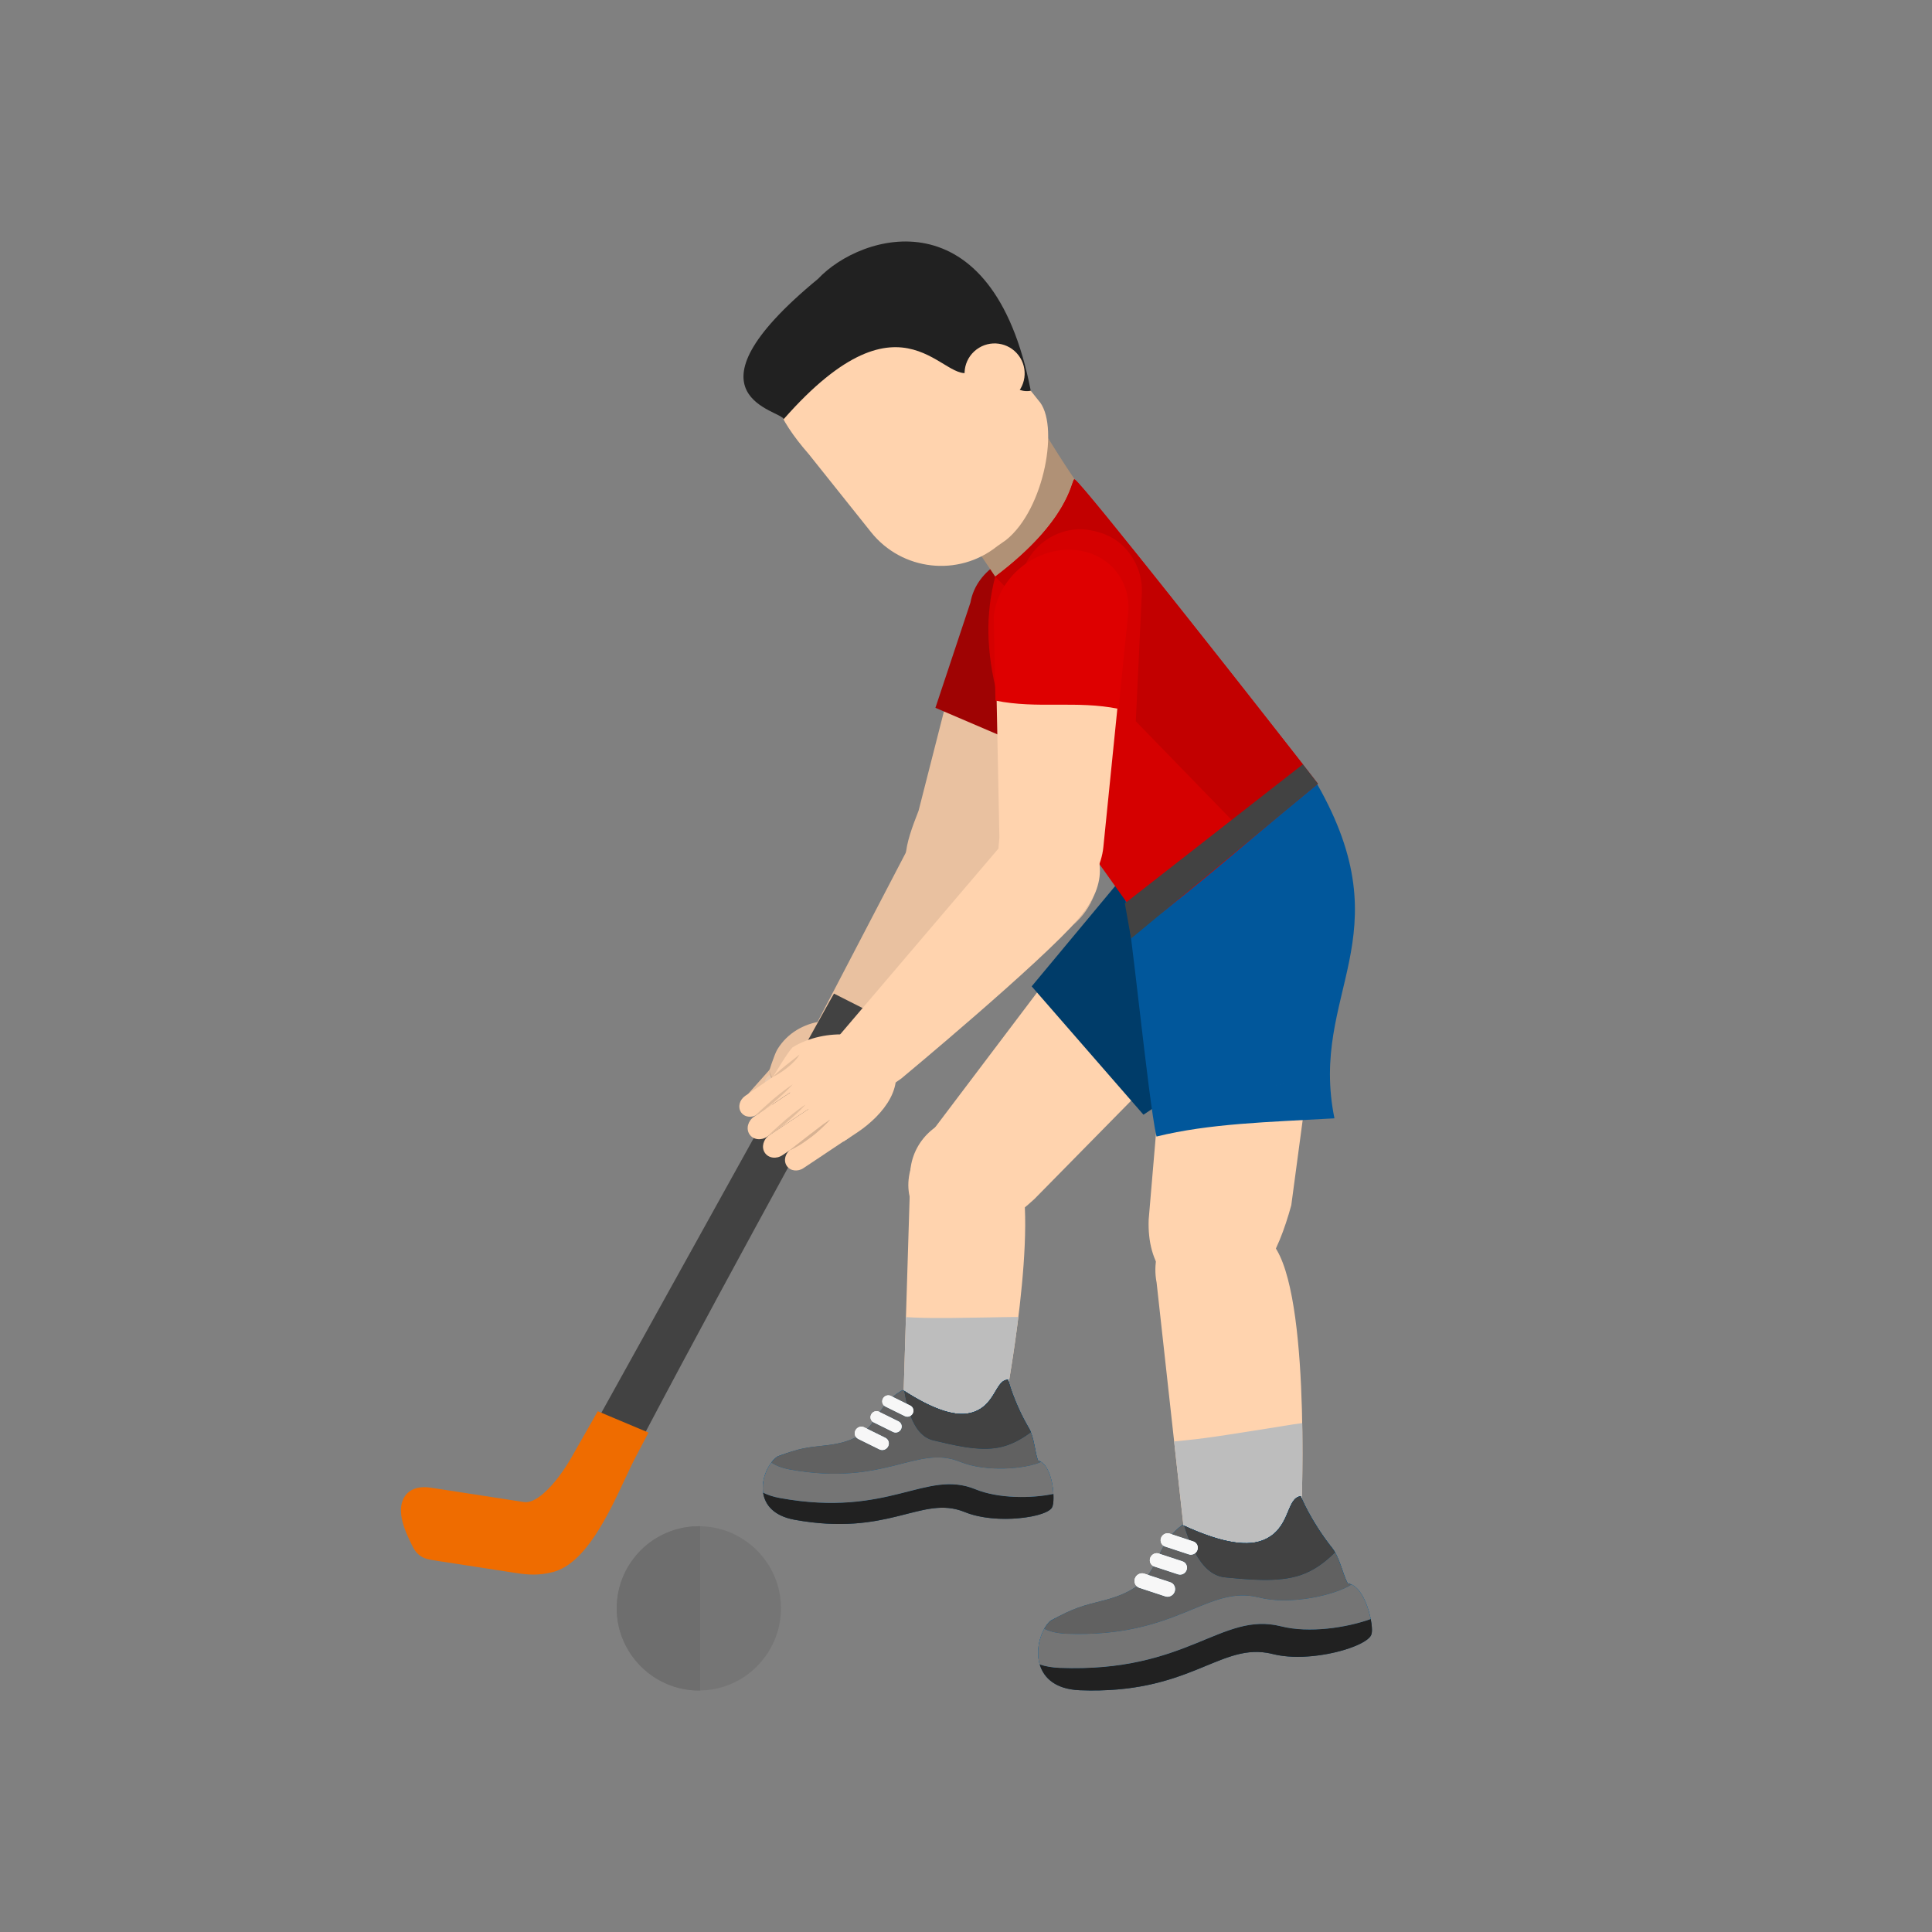 <?xml version="1.0" encoding="UTF-8"?>
<!DOCTYPE svg PUBLIC "-//W3C//DTD SVG 1.1//EN" "http://www.w3.org/Graphics/SVG/1.1/DTD/svg11.dtd">
<!-- Creator: CorelDRAW -->
<svg xmlns="http://www.w3.org/2000/svg" xml:space="preserve" width="2048px" height="2048px" style="shape-rendering:geometricPrecision; text-rendering:geometricPrecision; image-rendering:optimizeQuality; fill-rule:evenodd; clip-rule:evenodd"
viewBox="0 0 2048 2048"
 xmlns:xlink="http://www.w3.org/1999/xlink">
 <rect x="0" y="0" width="2048" height="2048" fill="#808080" stroke="none"/>
 <defs>
  <style type="text/css">
   <![CDATA[
    .fil43 {fill:none}
    .fil20 {fill:#003C69}
    .fil10 {fill:#00406B}
    .fil35 {fill:#005187}
    .fil34 {fill:#00558E}
    .fil12 {fill:#005A96}
    .fil11 {fill:#0077C7}
    .fil22 {fill:#01579B}
    .fil32 {fill:#191919}
    .fil14 {fill:#212121}
    .fil17 {fill:#424242}
    .fil16 {fill:#616161}
    .fil15 {fill:#757575}
    .fil27 {fill:#9F0303}
    .fil28 {fill:#B09176}
    .fil26 {fill:#B3D4D6}
    .fil38 {fill:#B5D7D9}
    .fil25 {fill:#B9DCDE}
    .fil9 {fill:#BDBDBD}
    .fil29 {fill:#BF9E83}
    .fil24 {fill:#BFE3E6}
    .fil31 {fill:#C20000}
    .fil18 {fill:#C3E8EA}
    .fil4 {fill:#C9A78A}
    .fil40 {fill:#CCA98B}
    .fil2 {fill:#D0AD8F}
    .fil30 {fill:#D50000}
    .fil37 {fill:#D7B293}
    .fil33 {fill:#DE0000}
    .fil3 {fill:#E2BB9B}
    .fil5 {fill:#E2C3A9}
    .fil36 {fill:#E3BC9B}
    .fil39 {fill:#E5BD9C}
    .fil0 {fill:#E9C1A0}
    .fil1 {fill:#E9C9AE}
    .fil23 {fill:#EAC2A0}
    .fil21 {fill:#F2C8A5}
    .fil19 {fill:#F7F7F7}
    .fil8 {fill:#FFD3AE}
    .fil13 {fill:white}
    .fil6 {fill:#424242;fill-rule:nonzero}
    .fil42 {fill:#6E6E6E;fill-rule:nonzero}
    .fil41 {fill:#757575;fill-rule:nonzero}
    .fil7 {fill:#EF6C00;fill-rule:nonzero}
   ]]>
  </style>
 </defs>
 <g id="Layer_x0020_1">
  <g id="_357655768">
   <g>
    <path id="_357663928" class="fil0" d="M934.484 1112.45c-13.184,23.593 -30.704,21.953 -52.975,11.629 -22.271,-10.305 -31.318,-10.974 -18.138,-34.559l107.621 -206.39c17.702,-31.67 37.089,-52.641 67,-38.776 29.91,13.859 42.613,42.641 22.094,82.448 -25.427,49.346 -125.602,185.647 -125.602,185.647z"/>
    <g>
     <path id="_357663880" class="fil0" d="M840.654 1122.32c4.433,3.891 4.39,11.027 -0.098,15.948l-29.589 33.241c-4.479,4.911 -11.711,5.741 -16.136,1.865 -4.427,-3.9 -4.39,-11.034 0.087,-15.956l29.593 -33.237c4.488,-4.922 11.706,-5.75 16.143,-1.861z"/>
     <path id="_357663952" class="fil0" d="M897.955 1159.59c4.545,3.992 4.506,11.323 -0.09,16.366l-30.295 34c-4.599,5.048 -12.013,5.902 -16.553,1.916 -4.553,-3.992 -4.509,-11.329 0.092,-16.376l30.28 -33.989c4.604,-5.047 12.019,-5.91 16.566,-1.918z"/>
     <path id="_357662992" class="fil0" d="M857.323 1136.96c4.775,4.187 4.739,11.88 -0.092,17.181l-31.675 35.519c-4.83,5.298 -12.614,6.184 -17.392,2.008 -4.779,-4.192 -4.735,-11.877 0.094,-17.191l31.67 -35.513c4.833,-5.302 12.623,-6.211 17.394,-2.004z"/>
     <path id="_357663568" class="fil0" d="M876.291 1150.3c4.778,4.188 4.737,11.885 -0.099,17.185l-31.664 35.51c-4.828,5.3 -12.623,6.203 -17.394,2.01 -4.778,-4.188 -4.742,-11.88 0.096,-17.183l31.667 -35.519c4.833,-5.301 12.618,-6.201 17.395,-2.003z"/>
     <path id="_357663136" class="fil0" d="M814.789 1137.2c0,0 5.799,-19.214 9.359,-24.999 21.774,-35.464 70.629,-36.272 88.989,-20.166 27.497,24.137 8.699,58.812 -9.882,79.205l-13.722 13.828 -74.744 -47.868z"/>
     <path id="_357663112" class="fil1" d="M831.161 1167.43c-3.589,-1.462 -4.939,-5.693 -3.022,-9.463 0.292,-0.573 0.643,-1.103 1.041,-1.579 2.713,1.993 5.692,3.635 8.861,4.926 1.107,0.45 2.241,0.86 3.39,1.224 -0.096,0.237 -0.202,0.475 -0.321,0.71 -1.917,3.77 -6.37,5.639 -9.947,4.182z"/>
     <path id="_357663280" class="fil1" d="M814.76 1153.06c-1.016,-0.413 -1.922,-1.084 -2.614,-2.006 -2.287,-3.04 -1.409,-7.664 1.951,-10.328 0.69,-0.549 1.436,-0.973 2.204,-1.267 0.494,1.579 1.175,3.084 1.971,4.499 0.915,1.714 2.023,3.291 3.196,4.814 0.593,0.726 1.174,1.454 1.782,2.165 -0.275,0.283 -0.572,0.556 -0.885,0.81 -2.341,1.853 -5.271,2.264 -7.606,1.312z"/>
     <path id="_357663664" class="fil2" d="M816.247 1132.55c-0.661,1.991 -0.154,3.967 0.449,5.721 0.663,1.772 1.585,3.415 2.668,4.937 1.057,1.539 2.27,2.96 3.476,4.382 1.27,1.365 2.533,2.77 3.943,3.938 2.791,2.399 6.022,4.317 9.405,5.907 3.379,1.597 6.983,2.82 10.724,3.496 3.711,0.644 7.67,0.862 11.265,-0.196 1.792,-0.49 3.431,-1.348 4.615,-2.607 0.262,-0.334 0.574,-0.64 0.781,-1.019l0.306 -0.489 0.343 -0.713c0.266,-0.643 0.475,-1.53 0.43,-2.272 -0.05,-1.557 -0.888,-3.038 -2.087,-4.25 -1.196,-1.221 -2.726,-2.202 -4.355,-3.007 -3.273,-1.603 -6.97,-2.666 -10.806,-2.973l-0.024 -0.002c-0.548,-0.044 -0.907,-0.529 -0.791,-1.083 0.093,-0.456 0.472,-0.817 0.913,-0.907 0.804,-0.159 1.766,-0.493 2.641,-0.85 0.885,-0.391 1.766,-0.813 2.602,-1.339 1.68,-1.032 3.261,-2.264 4.7,-3.682 0.671,-0.746 1.397,-1.463 1.987,-2.285 0.645,-0.788 1.196,-1.635 1.736,-2.496 1.075,-1.727 1.962,-3.555 2.763,-5.431 -0.573,1.924 -1.215,3.863 -2.18,5.698 -0.478,0.921 -0.972,1.843 -1.569,2.709 -0.539,0.905 -1.232,1.715 -1.881,2.561 -0.712,0.793 -1.424,1.599 -2.231,2.314 -0.783,0.73 -1.645,1.397 -2.537,1.99 -0.886,0.621 -1.833,1.141 -2.798,1.626 -0.989,0.461 -1.935,0.865 -3.079,1.16l0.096 -1.995c4.129,0.128 8.171,0.911 11.837,2.578 1.817,0.855 3.561,1.906 5.054,3.351 1.466,1.434 2.746,3.372 2.889,5.833 0.063,1.24 -0.141,2.417 -0.665,3.705l-0.33 0.71c-0.206,0.399 -0.33,0.585 -0.501,0.881 -0.304,0.548 -0.739,1.033 -1.14,1.528 -1.734,1.909 -4.009,3.091 -6.203,3.707 -4.441,1.196 -8.674,0.803 -12.647,0.053 -7.923,-1.654 -15.155,-5.222 -20.756,-10.641 -1.428,-1.349 -2.608,-2.842 -3.82,-4.333 -1.172,-1.522 -2.282,-3.099 -3.196,-4.814 -0.947,-1.685 -1.735,-3.49 -2.233,-5.408 -0.478,-1.885 -0.703,-4.058 0.208,-5.993z"/>
     <path id="_357663544" class="fil2" d="M862.833 1180.98c0,0 0.379,-0.893 1.24,-2.376 0.892,-1.461 2.158,-3.594 4.144,-5.881 0.97,-1.152 2.145,-2.333 3.511,-3.469 1.397,-1.084 2.974,-2.231 4.887,-2.9 1.856,-0.769 4.051,-1.011 6.051,-0.612l1.472 0.402c0.665,0.21 0.866,0.381 1.317,0.573 0.77,0.298 1.655,0.939 2.484,1.501 1.499,1.272 2.682,2.968 3.242,4.912 0.634,1.938 0.392,4.038 0.011,5.901 -0.385,1.903 -1.213,3.595 -2.022,5.135 -0.836,1.534 -1.774,2.887 -2.708,4.069 -1.843,2.388 -3.692,4.076 -4.942,5.261 -1.304,1.142 -2.072,1.756 -2.072,1.756 0,0 0.587,-0.798 1.65,-2.134 1.052,-1.335 2.459,-3.326 3.931,-5.754 0.737,-1.218 1.439,-2.564 2.082,-3.996 0.599,-1.442 1.165,-2.982 1.401,-4.543 0.243,-1.553 0.266,-3.15 -0.213,-4.541 -0.444,-1.402 -1.326,-2.615 -2.486,-3.576 -1.055,-0.821 -2.758,-1.791 -4.101,-2.047 -1.444,-0.289 -2.983,-0.309 -4.491,0.246 -3.034,0.925 -5.696,3.078 -7.804,4.959 -2.106,1.937 -3.778,3.731 -4.866,5.037 -1.108,1.3 -1.72,2.076 -1.72,2.076z"/>
     <path id="_357663640" class="fil2" d="M850.568 1195.47c0,0 1.637,-2.193 4.091,-5.489 2.421,-3.26 5.682,-7.564 8.342,-12.053 0.696,-1.115 1.3,-2.251 1.857,-3.373 0.496,-1.136 1.051,-2.241 1.369,-3.334 0.733,-2.182 0.909,-4.219 0.464,-5.824 -0.196,-0.808 -0.536,-1.514 -0.934,-2.08 -0.356,-0.613 -0.833,-1.016 -1.168,-1.417 -0.804,-0.694 -1.263,-1.094 -1.263,-1.094 0.001,0 0.606,0.157 1.652,0.572 0.471,0.281 1.135,0.533 1.704,1.09 0.618,0.49 1.245,1.192 1.681,2.113 0.992,1.808 1.14,4.466 0.494,7.043 -0.575,2.617 -1.821,5.2 -3.233,7.619 -2.895,4.834 -6.679,8.979 -9.709,11.823 -3.025,2.861 -5.348,4.404 -5.348,4.404z"/>
     <path id="_357663424" class="fil2" d="M829.301 1185.5c0,0 0.567,-1.865 1.89,-4.443 1.303,-2.59 3.34,-5.906 5.817,-8.96 1.267,-1.501 2.561,-2.998 3.948,-4.252 1.351,-1.285 2.737,-2.385 4.035,-3.163 0.613,-0.431 1.235,-0.746 1.8,-0.991 0.552,-0.266 1.026,-0.482 1.457,-0.576 0.839,-0.223 1.294,-0.309 1.294,-0.309 0,0 -0.384,0.307 -1.057,0.843 -0.648,0.528 -1.524,1.32 -2.483,2.353 -1.936,2.026 -4.311,4.909 -6.678,7.846 -2.387,2.919 -4.783,5.887 -6.702,8.066 -1.893,2.187 -3.322,3.587 -3.322,3.587z"/>
     <path id="_357663520" class="fil2" d="M810.787 1171.65c0,0 0.585,-1.485 1.788,-3.475 1.189,-2.003 2.974,-4.522 4.995,-6.869 2.034,-2.334 4.258,-4.511 6.181,-5.944 1.835,-1.507 3.478,-2.049 3.403,-2.06 0,0 -0.223,0.334 -0.619,0.921 -0.405,0.533 -0.919,1.326 -1.579,2.29 -0.661,0.931 -1.437,2.016 -2.314,3.151 -0.868,1.136 -1.851,2.307 -2.829,3.482 -2.008,2.303 -4.167,4.507 -5.927,6.047 -1.741,1.56 -3.099,2.457 -3.099,2.457z"/>
     <path id="_357662440" class="fil1" d="M850.931 1179.19c-3.58,-1.457 -4.937,-5.711 -3.021,-9.478 1.913,-3.763 6.383,-5.63 9.964,-4.173 3.579,1.456 4.933,5.698 3.021,9.459 -1.916,3.768 -6.385,5.648 -9.964,4.192z"/>
     <path id="_357662368" class="fil3" d="M853.818 1213.6c-0.004,-0.001 -0.005,-0.001 -0.007,-0.002 -1.004,-0.413 -1.954,-0.986 -2.794,-1.728l0.001 0c-0.462,-0.404 -0.873,-0.841 -1.241,-1.304 -0.005,-0.011 -0.012,-0.018 -0.018,-0.027 -0.004,-0.006 -0.012,-0.012 -0.015,-0.018 -3.028,-3.906 -2.744,-9.761 0.749,-14.213l-0.43 0.483c0.002,-0.004 0.002,-0.004 0.002,-0.004l2.509 -2.817c0.907,-0.723 2.061,-1.694 3.343,-2.907 2.969,-2.787 6.659,-6.819 9.533,-11.531l5.617 -6.299 1.762 1.133c-1.518,0.938 -2.822,2.301 -3.684,3.994 -2.228,4.382 -0.66,9.295 3.497,10.988 4.156,1.691 9.334,-0.475 11.562,-4.857 0.387,-0.762 0.659,-1.54 0.822,-2.315l2.034 1.303c-0.628,1.389 -1.315,2.694 -2.03,3.879 -1.472,2.428 -2.88,4.419 -3.931,5.754 -1.062,1.336 -1.65,2.134 -1.65,2.134 0,0 0.767,-0.613 2.072,-1.756 1.25,-1.185 3.098,-2.872 4.942,-5.261 0.835,-1.055 1.669,-2.244 2.433,-3.576l0.638 0.409 2.083 -2.101 -24.046 26.993c-3.726,4.093 -9.304,5.428 -13.701,3.667 -0.017,-0.007 -0.034,-0.014 -0.051,-0.021z"/>
     <path id="_357662632" class="fil3" d="M844.528 1203l21.843 -32.763 0.129 0.081c-0.08,0.298 -0.17,0.601 -0.273,0.906 -0.318,1.093 -0.873,2.198 -1.369,3.334 -0.556,1.122 -1.162,2.258 -1.857,3.373 -2.659,4.491 -5.921,8.793 -8.342,12.053 -2.453,3.295 -4.091,5.489 -4.091,5.489 0,0 0.772,-0.513 2.006,-1.498l-2.509 2.817 -5.537 6.207zm20.921 -23.463c0.06,-0.096 0.119,-0.194 0.176,-0.291 0.66,-1.129 1.282,-2.296 1.818,-3.483 0.606,-0.605 1.267,-1.244 1.976,-1.897 0.357,-0.314 0.725,-0.644 1.114,-0.967l0.534 0.34 -5.617 6.298zm3.292 -7.416c0.03,-0.107 0.056,-0.213 0.077,-0.319l0.133 0.087c-0.071,0.076 -0.138,0.152 -0.21,0.231z"/>
     <path id="_357662680" class="fil4" d="M879.448 1195.25c0,0 0.587,-0.798 1.65,-2.134 1.052,-1.335 2.459,-3.326 3.931,-5.754 0.718,-1.185 1.402,-2.49 2.03,-3.879 0.017,-0.041 0.033,-0.079 0.052,-0.117 0.599,-1.442 1.165,-2.982 1.401,-4.543 0.243,-1.553 0.266,-3.15 -0.213,-4.541 -0.444,-1.402 -1.326,-2.615 -2.486,-3.576 -0.75,-0.585 -1.822,-1.241 -2.863,-1.665 -0.428,-0.175 -0.849,-0.308 -1.238,-0.381 -1.444,-0.289 -2.983,-0.309 -4.491,0.246 -2.52,0.768 -4.787,2.387 -6.69,3.992 -0.387,0.325 -0.758,0.652 -1.114,0.967 -0.707,0.653 -1.37,1.292 -1.976,1.897 0.541,-1.196 0.99,-2.414 1.298,-3.643 0.073,-0.079 0.139,-0.156 0.209,-0.231 0.813,-0.885 1.741,-1.773 2.779,-2.635 1.397,-1.084 2.974,-2.231 4.887,-2.9 1.856,-0.769 4.051,-1.011 6.051,-0.612l1.472 0.402c0.165,0.052 0.302,0.104 0.424,0.154 0.356,0.144 0.554,0.278 0.893,0.419 0.021,0.008 0.039,0.015 0.057,0.024 0.757,0.308 1.616,0.931 2.427,1.478 1.499,1.272 2.682,2.968 3.242,4.912 0.634,1.938 0.392,4.038 0.011,5.901 -0.385,1.903 -1.213,3.595 -2.022,5.135 -0.092,0.167 -0.183,0.332 -0.275,0.493 -0.763,1.333 -1.599,2.522 -2.433,3.576 -1.843,2.388 -3.692,4.076 -4.942,5.261 -1.304,1.142 -2.072,1.756 -2.072,1.756z"/>
     <path id="_357662272" class="fil4" d="M850.568 1195.47c0,0 1.637,-2.193 4.091,-5.489 2.421,-3.26 5.682,-7.564 8.342,-12.053 0.696,-1.115 1.3,-2.251 1.857,-3.373 0.496,-1.136 1.051,-2.241 1.369,-3.334 0.103,-0.305 0.193,-0.608 0.272,-0.905 0.043,-0.152 0.081,-0.3 0.115,-0.448l2.389 -3.582c0.374,1.591 0.321,3.483 -0.145,5.337 -0.012,0.058 -0.025,0.117 -0.04,0.175 -0.021,0.106 -0.047,0.213 -0.077,0.319 -0.308,1.227 -0.758,2.447 -1.298,3.643 -0.536,1.187 -1.157,2.354 -1.818,3.483 -0.056,0.097 -0.118,0.195 -0.176,0.292 -2.872,4.713 -6.565,8.744 -9.533,11.531 -1.282,1.212 -2.435,2.184 -3.343,2.907 -1.233,0.985 -2.006,1.498 -2.006,1.498z"/>
     <path id="_357662488" class="fil5" d="M872.643 1189.35c-4.159,-1.694 -5.726,-6.606 -3.498,-10.988 0.862,-1.694 2.166,-3.057 3.683,-3.994l12.2 7.812c-0.164,0.774 -0.436,1.552 -0.823,2.314 -2.228,4.382 -7.407,6.548 -11.561,4.857z"/>
     <path id="_357662968" class="fil5" d="M885.027 1182.18l-12.198 -7.812c2.398,-1.483 5.324,-1.898 7.871,-0.861 3.43,1.396 5.1,5 4.328,8.673z"/>
    </g>
   </g>
   <path id="_357662728" class="fil6" d="M636.075 1500.14l242.838 -437.841 5.15 -9.04 9.274 4.691 21.932 11.093 9.9 5.008 -5.18 9.82c-0.148,0.281 -138.872,250.459 -236.195,435.066l-47.719 -18.797z"/>
   <path id="_357661840" class="fil7" d="M606.043 1544.45l27.61 -48.467 53.798 22.618 -13.277 25.182c-3.679,6.979 -7.33,14.791 -11.333,23.358 -17.941,38.398 -42.273,90.474 -76.799,99.317 -7.45,1.91 -13.96,2.659 -20.428,2.661 -6.467,0.001 -12.338,-0.689 -18.823,-1.689l-82.932 -12.79 -0.507 -0.078 0.006 -0.043c-9.548,-1.472 -14.209,-2.19 -19.233,-6.346 -4.472,-3.698 -6.523,-8.109 -10.53,-16.724l-0.945 -2.03c-3.413,-7.313 -6.393,-15.73 -7.325,-23.384 -0.726,-5.973 -0.241,-11.716 2.06,-16.696l-0.037 -0.018c2.786,-6.024 7.694,-10.378 15.418,-12.125 3.946,-0.892 8.581,-1.013 13.998,-0.177l98.711 15.222c6.304,0.972 13.592,-3.051 20.68,-9.158 12.546,-10.812 23.641,-27.664 29.888,-38.633z"/>
   <path id="_357661768" class="fil8" d="M1096.47 1271.06c-33.711,30.735 -72.497,55.694 -105.82,33.066 -33.326,-22.609 -35.684,-57.773 -12.337,-91.935l147.826 -195.561c29.578,-43.283 48.172,-31.583 90.371,-2.935l-4.795 4.193c42.21,28.654 118.948,1.815 89.38,45.09l-204.625 208.082z"/>
   <g>
    <path id="_357661504" class="fil8" d="M1065.3 1488.04c-2.686,30.904 -20.908,32.922 -54.384,35.556 -33.492,2.636 -51.428,-10.729 -53.138,-44.174l7.093 -230.306c-1.714,-33.441 24.052,-62.698 57.533,-65.325 33.492,-2.639 43.767,20.605 56.348,51.352 23.954,58.562 -13.452,252.895 -13.452,252.897z"/>
    <g>
     <path id="_357661720" class="fil9" d="M1010.91 1523.59c33.476,-2.635 51.697,-4.655 54.384,-35.558 0,0.001 7.998,-41.504 14.218,-91.928 -10.723,-0.107 -21.438,0.306 -31.691,0.418 -26.067,0.272 -52.215,1.248 -78.24,0.137 -3.076,-0.122 -6.159,-0.295 -9.241,-0.438l-2.568 83.195c1.71,33.445 19.645,46.809 53.138,44.174z"/>
     <path id="_357662200" class="fil10" d="M1068.68 1462.59c0,0 5.667,23.551 22.141,51.656 5.622,9.583 6.174,25.802 9.537,34.029 16.005,4.276 18.387,42.428 15.129,48.924 -3.224,11 -58.962,19.482 -92.681,5.693 -45.869,-18.736 -79.09,26.525 -180.491,8.122 -48.725,-8.836 -35.193,-55.355 -17.994,-67.112 23.539,-9.053 48.717,-8.805 68.092,-10.928 35.106,-3.83 39.083,-16.89 43.368,-30.892 3.077,-10.049 6.312,-20.585 21.343,-28.539 28.187,18.314 53.198,28.586 71.171,24.364 27.355,-6.417 26.363,-35.458 40.387,-35.317z"/>
     <path id="_357662176" class="fil11" d="M1033.94 1578.69c24.692,10.094 59.649,9.774 82.686,4.952 -0.746,-13.656 -5.314,-32.445 -16.267,-35.368 -3.365,-8.225 -3.915,-24.445 -9.537,-34.029 -16.474,-28.104 -22.141,-51.657 -22.141,-51.657 -14.024,-0.138 -13.031,28.9 -40.387,35.319 -17.972,4.224 -42.984,-6.05 -71.171,-24.364 -15.031,7.954 -18.266,18.489 -21.343,28.539 -4.286,14.003 -8.262,27.061 -43.368,30.892 -19.375,2.122 -44.552,1.874 -68.092,10.928 -9.361,6.392 -17.609,23.078 -15.359,38.387 4.904,2.484 10.809,4.442 17.838,5.718 116.376,21.117 154.5,-30.833 207.141,-9.317z"/>
     <path id="_357661600" class="fil12" d="M1103.54 1549.7c-0.993,-0.613 -2.044,-1.119 -3.174,-1.426 -3.365,-8.225 -3.915,-24.445 -9.537,-34.029 -16.474,-28.104 -22.141,-51.657 -22.141,-51.657 -14.024,-0.138 -13.031,28.9 -40.387,35.319 -17.972,4.224 -42.984,-6.05 -71.171,-24.364 -35.962,19.032 -21.514,52.068 -81.814,58.656 -19.392,2.125 -27.449,2.649 -50.988,11.702 -2.315,1.585 -4.578,3.81 -6.615,6.481 4.952,3.273 11.35,5.842 19.539,7.33 101.4,18.403 134.625,-26.865 180.488,-8.121 27.383,11.189 69.293,7.703 85.8,0.109z"/>
     <path id="_357661624" class="fil10" d="M989.253 1526.8c20.701,4.909 47.605,11.828 69.305,7.674 12.698,-2.427 23.937,-8.574 34.187,-16.264 -0.568,-1.407 -1.209,-2.75 -1.919,-3.971 -16.474,-28.104 -22.141,-51.657 -22.141,-51.657 -14.024,-0.138 -13.031,28.9 -40.387,35.319 -17.643,4.142 -42.108,-5.718 -69.662,-23.402 3.065,18.813 9.915,47.391 30.617,52.302z"/>
     <path id="_357661864" class="fil13" d="M941.476 1533.29c-1.75,3.412 -5.897,4.831 -9.257,3.17l-22.462 -11.091c-3.366,-1.669 -4.668,-5.773 -2.91,-9.187 1.741,-3.405 5.89,-4.827 9.247,-3.171l22.475 11.102c3.364,1.659 4.664,5.765 2.908,9.176z"/>
     <path id="_357661456" class="fil13" d="M955.157 1515.09c-1.603,3.111 -5.399,4.409 -8.473,2.887l-20.562 -10.149c-3.078,-1.52 -4.269,-5.276 -2.661,-8.401 1.597,-3.118 5.392,-4.426 8.464,-2.907l20.57 10.156c3.078,1.522 4.266,5.284 2.662,8.414z"/>
     <path id="_357660856" class="fil13" d="M967.6 1498.29c-1.598,3.123 -5.394,4.415 -8.469,2.9l-20.571 -10.159c-3.071,-1.514 -4.254,-5.275 -2.66,-8.399 1.6,-3.119 5.395,-4.416 8.477,-2.896l20.561 10.158c3.076,1.508 4.257,5.271 2.662,8.396z"/>
     <path id="_357660832" class="fil14" d="M810.258 1565.48c-0.011,0.03 -0.017,0.06 -0.025,0.086 0.008,-0.025 0.014,-0.057 0.025,-0.086l0 0zm-0.032 0.115c-1.508,5.372 -2.079,11.12 -1.26,16.688 4.904,2.484 10.809,4.442 17.838,5.718 116.376,21.117 154.5,-30.833 207.141,-9.317 24.692,10.094 59.649,9.774 82.686,4.952 -0.139,-2.57 -0.415,-5.322 -0.842,-8.117l0.012 0.072c0.279,1.819 0.493,3.611 0.639,5.355l0.02 0.145c0.426,4.95 0.371,9.435 -0.058,12.559 0,0.004 -0.002,0.005 -0.004,0.008 0.001,0.001 0.004,0.001 0.004,0.004 -0.15,1.083 -0.347,2.002 -0.583,2.721 -0.1,0.307 -0.209,0.579 -0.326,0.808l0 0.001c-0.009,0.039 -0.024,0.079 -0.035,0.118l0 0.001c-1.357,4.128 -10.089,7.89 -22.247,10.233 -19.717,3.808 -48.438,3.892 -69.282,-4.215 -0.054,-0.021 -0.109,-0.041 -0.163,-0.063 -0.278,-0.11 -0.554,-0.22 -0.831,-0.333 -0.04,-0.015 -0.079,-0.031 -0.122,-0.05 -1.88,-0.768 -3.741,-1.43 -5.585,-1.991 -43.124,-13.139 -77.663,27.761 -174.906,10.114l0 0.001c-0.052,-0.009 -0.103,-0.019 -0.154,-0.032 -0.031,-0.002 -0.061,-0.008 -0.089,-0.013 -0.017,-0.006 -0.03,-0.006 -0.047,-0.012 -22.005,-4.08 -31.181,-15.893 -33.064,-28.669l-0.005 -0.024c-0.813,-5.559 -0.247,-11.3 1.265,-16.664zm300.899 -6.484c0.005,0.004 0.005,0.011 0.007,0.014l0.006 0.013c-0.005,-0.008 -0.011,-0.02 -0.014,-0.028l0.001 0.001zm1.169 2.741l0.02 0.041c0.072,0.191 0.144,0.377 0.214,0.567 0.227,0.613 0.445,1.238 0.648,1.866l0.012 0.033c-0.278,-0.852 -0.578,-1.689 -0.894,-2.509l0 0.001zm2.094 6.678c0.337,1.331 0.628,2.681 0.888,4.037l0.018 0.104c-0.262,-1.39 -0.565,-2.776 -0.906,-4.141z"/>
     <path id="_357661432" class="fil15" d="M810.811 1563.67c0.431,-1.311 0.918,-2.596 1.453,-3.843l0.11 -0.255c0.325,-0.737 0.656,-1.461 1.004,-2.167l0.249 -0.476c0.307,-0.62 0.639,-1.232 0.981,-1.821l0.348 -0.613c0.317,-0.534 0.64,-1.05 0.967,-1.566l0.441 -0.677c0.327,-0.465 0.647,-0.922 0.983,-1.368l0.365 -0.504c4.952,3.273 11.348,5.841 19.537,7.329 101.4,18.403 134.625,-26.865 180.488,-8.121 27.383,11.189 69.293,7.703 85.8,0.109 -0.595,-0.369 -1.213,-0.697 -1.857,-0.97 0.154,0.065 0.304,0.131 0.454,0.196l0.508 0.252c0.423,0.219 0.839,0.459 1.24,0.72l0.435 0.292c0.52,0.365 1.013,0.768 1.495,1.215l0.265 0.273c0.399,0.387 0.78,0.794 1.144,1.217l0.417 0.5c0.335,0.429 0.667,0.88 0.999,1.348l0.272 0.393c0.394,0.6 0.771,1.224 1.137,1.876l0.272 0.515c0.279,0.52 0.546,1.046 0.807,1.59 0.005,0.008 0.011,0.019 0.014,0.027l0.275 0.612c0.298,0.665 0.587,1.345 0.855,2.046l0.026 0.058c0.317,0.819 0.615,1.655 0.894,2.507l0.165 0.534c0.208,0.659 0.406,1.323 0.598,1.994l0.144 0.53c0.099,0.371 0.196,0.741 0.292,1.113 0.341,1.365 0.645,2.751 0.908,4.14l0.063 0.347c0.148,0.809 0.299,1.619 0.413,2.433l0.017 0.07c0.428,2.794 0.702,5.545 0.842,8.117 -23.036,4.821 -57.995,5.141 -82.686,-4.952 -52.641,-21.516 -90.764,30.432 -207.141,9.317 -7.029,-1.274 -12.934,-3.234 -17.838,-5.718 -0.819,-5.568 -0.248,-11.316 1.26,-16.688 0.004,-0.009 0.004,-0.019 0.007,-0.028 0.008,-0.025 0.014,-0.057 0.025,-0.086 0.174,-0.608 0.357,-1.214 0.553,-1.812zm8.327 -15.048l0.021 -0.026c0.058,-0.066 0.117,-0.133 0.175,-0.2l0.019 -0.02c-0.071,0.081 -0.143,0.163 -0.215,0.244l0 0.001zm1.774 -1.887l0.048 -0.051c0.056,-0.054 0.11,-0.11 0.164,-0.162 0.041,-0.035 0.079,-0.073 0.12,-0.109 -0.112,0.105 -0.224,0.21 -0.334,0.32l0.001 0.001zm2.245 -1.977c0.044,-0.038 0.092,-0.076 0.138,-0.11 0.34,-0.265 0.685,-0.514 1.03,-0.75 -0.39,0.268 -0.782,0.554 -1.168,0.86zm277.206 3.513l0 0c0.136,0.038 0.273,0.077 0.407,0.12 -0.133,-0.044 -0.272,-0.083 -0.407,-0.12z"/>
     <path id="_357661408" class="fil16" d="M817.71 1550.38l0 0 0.191 -0.233c0.306,-0.4 0.617,-0.78 0.943,-1.156l0.294 -0.367c0.072,-0.081 0.144,-0.164 0.215,-0.246l0.07 -0.07c0.327,-0.374 0.666,-0.712 1,-1.067l0.489 -0.506c0.11,-0.11 0.221,-0.216 0.333,-0.321 0.294,-0.274 0.587,-0.528 0.88,-0.783l0.535 -0.465c0.164,-0.138 0.328,-0.276 0.497,-0.407 0.386,-0.306 0.778,-0.592 1.168,-0.86l0 0.001c23.539,-9.054 31.596,-9.58 50.988,-11.704l0 0c1.941,-0.209 3.806,-0.45 5.595,-0.716 0.007,-0.001 0.011,-0.004 0.018,-0.005 0.037,-0.001 0.071,-0.008 0.104,-0.014 11.443,-1.708 19.893,-4.487 26.428,-7.974 0.595,0.768 1.368,1.417 2.298,1.879l22.462 11.092c3.36,1.659 7.507,0.241 9.256,-3.171 0.176,-0.339 0.32,-0.687 0.436,-1.038 1.041,-3.168 -0.315,-6.647 -3.343,-8.138l-19.198 -9.483c2.267,-2.296 4.233,-4.713 6.058,-7.204 0.219,0.144 0.45,0.279 0.693,0.399l20.563 10.15c3.073,1.521 6.869,0.222 8.473,-2.889 0.159,-0.307 0.289,-0.625 0.393,-0.943 0.956,-2.909 -0.283,-6.099 -3.057,-7.472l-19.907 -9.827 0.001 -0.004 0.004 0.001c1.478,-2.212 3.033,-4.433 4.743,-6.609 0.365,0.309 0.777,0.578 1.225,0.801l20.571 10.16c1.996,0.984 4.296,0.785 6.103,-0.332 4.651,12.265 12.001,23.088 24.019,25.941 20.701,4.91 47.605,11.829 69.305,7.675 12.698,-2.427 23.937,-8.574 34.187,-16.264 -0.568,-1.407 -1.209,-2.75 -1.919,-3.971 5.622,9.583 6.174,25.802 9.537,34.029l0 0c0.136,0.038 0.273,0.077 0.407,0.12 0.311,0.099 0.613,0.213 0.909,0.335 0.644,0.273 1.261,0.601 1.857,0.97 -16.508,7.594 -58.417,11.079 -85.8,-0.109 -45.863,-18.744 -79.088,26.523 -180.488,8.121 -8.189,-1.488 -14.584,-4.056 -19.537,-7.329l0.004 0 -0.006 -0.001zm128.685 -69.644c3.026,-2.55 6.523,-4.964 10.733,-7.195l0.001 0.001c0.185,0.128 0.378,0.248 0.574,0.372 0.313,0.202 0.622,0.403 0.935,0.602 0.68,4.178 1.55,8.835 2.713,13.61l-14.956 -7.39z"/>
     <path id="_357661288" class="fil17" d="M958.635 1474.5c27.556,17.683 52.019,27.542 69.663,23.401 27.355,-6.417 26.363,-35.458 40.387,-35.319l0 0.001c0,0 0.752,3.125 2.505,8.456 2.717,8.27 7.843,21.854 16.317,37.339 0.002,0.004 0.008,0.015 0.009,0.018 0.024,0.048 0.048,0.09 0.074,0.137 0.007,0.008 0.012,0.017 0.017,0.028 0.02,0.039 0.04,0.073 0.063,0.112 0.008,0.017 0.017,0.031 0.024,0.046 0.02,0.037 0.038,0.07 0.058,0.105 0.021,0.037 0.041,0.074 0.061,0.109 0.012,0.025 0.024,0.044 0.035,0.066 0.018,0.035 0.038,0.071 0.056,0.105 0.007,0.009 0.013,0.02 0.02,0.028 0.019,0.039 0.037,0.073 0.058,0.109 0.007,0.008 0.011,0.017 0.015,0.027 0.093,0.169 0.187,0.335 0.279,0.503l0.001 0c0.723,1.299 1.466,2.604 2.236,3.925 0.001,0.007 0.002,0.011 0.008,0.015 0.018,0.032 0.039,0.067 0.057,0.102 0.011,0.018 0.018,0.031 0.028,0.047 0.02,0.033 0.035,0.06 0.052,0.087 0.014,0.025 0.03,0.048 0.041,0.071 0.014,0.025 0.031,0.052 0.045,0.076 0.026,0.05 0.057,0.094 0.081,0.144l0 0.001c0.71,1.22 1.351,2.562 1.919,3.97 -10.25,7.69 -21.49,13.837 -34.187,16.264 -21.699,4.154 -48.604,-2.766 -69.305,-7.675 -12.018,-2.852 -19.368,-13.677 -24.019,-25.941 0.976,-0.604 1.806,-1.473 2.366,-2.568 0.158,-0.305 0.287,-0.619 0.391,-0.934 0.954,-2.904 -0.28,-6.1 -3.053,-7.462l-3.587 -1.772c-1.163,-4.775 -2.033,-9.432 -2.713,-13.61l0.001 0.001c-0.002,-0.005 -0.001,-0.008 -0.004,-0.014z"/>
     <path id="_357660688" class="fil18" d="M906.542 1516.85c0.004,-0.009 0.006,-0.019 0.008,-0.027 -0.002,0.009 -0.005,0.018 -0.008,0.027zm0.013 -0.028c0.084,-0.219 0.181,-0.432 0.292,-0.645 1.571,-3.071 5.105,-4.532 8.244,-3.569 -3.139,-0.961 -6.673,0.497 -8.244,3.569 -0.111,0.213 -0.208,0.426 -0.292,0.645z"/>
     <path id="_357660928" class="fil19" d="M906.415 1517.21c0.039,-0.117 0.081,-0.239 0.126,-0.357 0.004,-0.009 0.006,-0.019 0.008,-0.027 0.005,-0.001 0.005,-0.002 0.005,-0.002 0.084,-0.217 0.181,-0.431 0.292,-0.644 1.571,-3.071 5.105,-4.532 8.244,-3.569 0.341,0.107 0.677,0.237 1.003,0.398l0 0 3.278 1.619 19.198 9.483c3.027,1.491 4.383,4.97 3.343,8.138 -0.116,0.351 -0.26,0.699 -0.436,1.038 -1.749,3.412 -5.896,4.831 -9.256,3.17l-22.462 -11.091c-0.931,-0.462 -1.703,-1.111 -2.298,-1.879 -0.007,-0.008 -0.014,-0.017 -0.021,-0.026 0.007,0 0.012,-0.004 0.014,-0.005 -1.322,-1.732 -1.755,-4.061 -1.036,-6.247z"/>
     <path id="_357661192" class="fil19" d="M923.065 1500.36c0.104,-0.314 0.237,-0.631 0.396,-0.939l0.001 0c1.441,-2.812 4.671,-4.15 7.545,-3.27 0.312,0.096 0.619,0.217 0.918,0.364l0 0 0.663 0.328 19.907 9.828c2.773,1.371 4.012,4.561 3.057,7.47 -0.105,0.319 -0.234,0.635 -0.393,0.943 -1.604,3.112 -5.4,4.41 -8.474,2.888l-20.562 -10.149c-0.243,-0.119 -0.476,-0.255 -0.693,-0.399 0,-0.004 0,-0.004 -0.002,-0.004 0.005,-0.006 0.011,-0.014 0.017,-0.022 -2.278,-1.528 -3.246,-4.393 -2.378,-7.037z"/>
     <path id="_357660784" class="fil18" d="M935.512 1483.57c0.103,-0.315 0.231,-0.627 0.389,-0.933 1.442,-2.815 4.677,-4.146 7.557,-3.26 -2.88,-0.886 -6.115,0.445 -7.557,3.26 -0.155,0.308 -0.286,0.617 -0.391,0.935 -0.028,0.089 -0.054,0.178 -0.079,0.265 0.025,-0.089 0.052,-0.18 0.08,-0.268l0.001 0.001zm-0.085 0.275c-0.001,0.006 -0.004,0.012 -0.006,0.018 0.002,-0.006 0.005,-0.012 0.006,-0.018z"/>
     <path id="_357661024" class="fil19" d="M935.511 1483.57c0.104,-0.319 0.235,-0.63 0.39,-0.937 1.442,-2.815 4.677,-4.146 7.557,-3.26 0.312,0.094 0.618,0.217 0.92,0.364l2.017 0.996 14.956 7.39 3.587 1.772c2.773,1.363 4.007,4.557 3.053,7.462 -0.104,0.315 -0.234,0.63 -0.391,0.934 -0.56,1.095 -1.39,1.963 -2.366,2.568 -1.806,1.117 -4.107,1.316 -6.103,0.332l-20.571 -10.159c-0.448,-0.224 -0.86,-0.494 -1.225,-0.802 0.006,-0.007 0.011,-0.012 0.013,-0.018 -1.809,-1.539 -2.571,-4.011 -1.928,-6.353 0.002,-0.006 0.005,-0.012 0.007,-0.018 0,-0.002 0.001,-0.006 0.002,-0.008 0.025,-0.086 0.051,-0.176 0.08,-0.263z"/>
    </g>
   </g>
   <path id="_357660592" class="fil0" d="M1066.53 903.827c-13.192,33.744 -51.233,50.411 -84.978,37.218 -33.741,-13.186 -21.002,-47.916 -7.813,-81.667l57.442 -225.055c13.187,-33.739 51.236,-50.402 84.978,-37.211 33.742,13.189 50.401,51.241 37.215,84.972l-86.844 221.743z"/>
   <path id="_357660352" class="fil20" d="M1400.94 920.787c-2.372,-2.321 -196.447,-7.904 -199.285,-5.011l-108.032 129.8c31.854,36.606 86.627,99.47 118.486,136.055l190.343 -126.607c36.646,-37.482 35.974,-97.582 -1.512,-134.236z"/>
   <path id="_357660616" class="fil21" d="M1432.55 1103.81l0 0c0.881,-0.767 1.765,-1.531 2.648,-2.296 -1.35,1.169 -2.29,1.988 -2.648,2.296z"/>
   <path id="_357660280" class="fil8" d="M1368.81 1277.62c-13.955,50.613 -36.395,98.719 -82.723,97.143 -46.323,-1.556 -70.2,-34.342 -68.44,-81.931l23.878 -281.12c2.229,-60.292 27.513,-60.314 86.178,-58.326l-2.094 7.026c58.681,1.985 85.395,-41.578 83.171,18.699l-39.97 298.508z"/>
   <g>
    <path id="_357660040" class="fil8" d="M1379.05 1615.61c1.928,35.648 -18.51,40.891 -56.231,49.296 -37.739,8.411 -60.334,-3.924 -67.681,-41.759l-29.099 -263.576c-7.351,-37.83 17.287,-75.327 55.015,-83.726 37.739,-8.413 53.198,16.415 72.497,49.42 36.75,62.864 25.499,290.345 25.499,290.346z"/>
    <g>
     <path id="_357660256" class="fil9" d="M1322.82 1664.91c37.721,-8.406 58.157,-13.65 56.231,-49.298 0,0.001 2.413,-48.585 1.361,-107.047 -12.236,1.609 -24.38,3.809 -36.044,5.594 -29.661,4.518 -59.3,9.852 -89.134,12.785 -3.522,0.359 -7.065,0.659 -10.599,0.992l10.505 95.215c7.346,37.836 29.942,50.169 67.681,41.759z"/>
     <path id="_357659968" class="fil10" d="M1378.81 1586.06c0,0 10.259,25.922 33.568,55.289 7.954,10.012 11.2,28.404 16.361,37.234 18.93,2.289 27.802,45.379 25.137,53.308 -1.899,13.055 -64.042,31.716 -104.691,21.448 -55.292,-13.944 -85.841,42.993 -204.358,38.393 -56.949,-2.203 -49.039,-57.396 -31.338,-73.569 25.361,-14.115 54.091,-17.897 75.826,-23.444 39.385,-10.034 41.807,-25.555 44.431,-42.203 1.884,-11.947 3.869,-24.476 19.714,-35.965 35.075,16.318 65.234,23.986 85.031,16.273 30.135,-11.728 24.317,-44.66 40.319,-46.765z"/>
     <path id="_357659944" class="fil11" d="M1357.96 1723.97c29.765,7.515 69.547,1.507 95.019,-7.706 -3.056,-15.439 -11.293,-36.112 -24.247,-37.676 -5.161,-8.829 -8.407,-27.222 -16.361,-37.234 -23.309,-29.367 -33.568,-55.29 -33.568,-55.29 -16.003,2.107 -10.185,35.036 -40.319,46.766 -19.798,7.714 -49.957,0.045 -85.031,-16.273 -15.846,11.49 -17.83,24.017 -19.714,35.965 -2.623,16.649 -5.046,32.17 -44.431,42.203 -21.735,5.546 -50.465,9.327 -75.826,23.444 -9.635,8.794 -16.341,29.14 -11.304,46.221 5.988,2.039 13.034,3.317 21.248,3.635 136.021,5.276 171.076,-60.075 234.534,-44.055z"/>
     <path id="_357660232" class="fil12" d="M1432.58 1679.7c-1.231,-0.539 -2.511,-0.945 -3.847,-1.114 -5.161,-8.829 -8.407,-27.222 -16.361,-37.234 -23.309,-29.367 -33.568,-55.29 -33.568,-55.29 -16.003,2.107 -10.185,35.036 -40.319,46.766 -19.798,7.714 -49.957,0.045 -85.031,-16.273 -37.909,27.491 -16.11,62.803 -83.758,80.044 -21.755,5.552 -30.852,7.45 -56.212,21.567 -2.382,2.179 -4.603,5.08 -6.493,8.452 6.172,2.93 13.877,4.825 23.448,5.199 118.515,4.6 149.067,-52.345 204.353,-38.391 33.01,8.329 80.203,-2.409 97.787,-13.727z"/>
     <path id="_357660088" class="fil10" d="M1298.66 1672.06c24.381,2.252 56.156,5.793 80.212,-2.444 14.078,-4.815 25.892,-13.633 36.331,-24.051 -0.875,-1.512 -1.822,-2.937 -2.829,-4.214 -23.309,-29.367 -33.568,-55.29 -33.568,-55.29 -16.003,2.107 -10.185,35.036 -40.319,46.766 -19.436,7.567 -48.905,0.282 -83.158,-15.422 6.53,20.942 18.951,52.401 43.331,54.654z"/>
     <path id="_357659752" class="fil13" d="M1245.27 1687.16c-1.444,4.17 -5.941,6.456 -10.037,5.107l-27.386 -9.013c-4.106,-1.358 -6.252,-5.824 -4.799,-9.998 1.434,-4.161 5.931,-6.452 10.024,-5.106l27.403 9.022c4.102,1.348 6.246,5.817 4.795,9.987z"/>
     <path id="_357659608" class="fil13" d="M1257.92 1664.21c-1.325,3.803 -5.44,5.896 -9.19,4.657l-25.069 -8.246c-3.752,-1.234 -5.717,-5.322 -4.389,-9.143 1.317,-3.811 5.43,-5.913 9.176,-4.68l25.078 8.254c3.754,1.238 5.714,5.332 4.394,9.158z"/>
     <path id="_357659320" class="fil13" d="M1269.38 1643.07c-1.317,3.816 -5.434,5.901 -9.181,4.67l-25.082 -8.255c-3.743,-1.23 -5.699,-5.323 -4.385,-9.141 1.319,-3.813 5.434,-5.903 9.191,-4.668l25.068 8.255c3.748,1.222 5.702,5.32 4.389,9.138z"/>
     <path id="_357659272" class="fil14" d="M1100.94 1745.03c-0.006,0.035 -0.008,0.071 -0.014,0.103 0.005,-0.031 0.008,-0.067 0.014,-0.103l0 0zm-0.018 0.135c-0.85,6.365 -0.574,13.008 1.259,19.22 5.988,2.039 13.034,3.317 21.248,3.635 136.021,5.276 171.076,-60.075 234.534,-44.055 29.765,7.515 69.547,1.507 95.019,-7.706 -0.574,-2.906 -1.332,-5.998 -2.27,-9.112l0.025 0.08c0.612,2.027 1.144,4.035 1.593,5.998l0.046 0.163c1.285,5.571 1.946,10.691 1.962,14.32 0,0.005 -0.001,0.007 -0.002,0.011 0.001,0.001 0.004,0.001 0.004,0.004 0.004,1.258 -0.072,2.337 -0.224,3.195 -0.066,0.366 -0.145,0.693 -0.242,0.974l0.001 0c-0.006,0.047 -0.014,0.094 -0.022,0.141l0 0.001c-0.879,4.923 -10.222,10.619 -23.699,15.252 -21.853,7.522 -54.566,12.255 -79.628,6.381 -0.065,-0.015 -0.13,-0.03 -0.195,-0.044 -0.334,-0.081 -0.667,-0.162 -1.002,-0.247 -0.048,-0.011 -0.096,-0.021 -0.146,-0.037 -2.267,-0.57 -4.493,-1.026 -6.687,-1.368 -51.26,-8.01 -84.015,44.171 -197.671,39.761l0 0.001c-0.06,-0.002 -0.12,-0.005 -0.181,-0.011 -0.035,0.001 -0.071,0 -0.103,-0.002 -0.02,-0.002 -0.035,-0.001 -0.056,-0.005 -25.733,-1.096 -38.098,-13.076 -42.304,-27.331l-0.009 -0.026c-1.825,-6.204 -2.106,-12.837 -1.25,-19.194zm341.827 -55.963c0.007,0.004 0.008,0.012 0.011,0.015l0.009 0.013c-0.006,-0.008 -0.015,-0.02 -0.021,-0.028l0.001 0zm1.776 2.936l0.028 0.043c0.113,0.207 0.226,0.407 0.335,0.612 0.358,0.663 0.706,1.338 1.041,2.022l0.019 0.035c-0.455,-0.925 -0.932,-1.831 -1.424,-2.713l0.001 0.001zm3.464 7.271c0.598,1.462 1.148,2.953 1.664,4.456l0.037 0.116c-0.523,-1.543 -1.093,-3.072 -1.701,-4.572z"/>
     <path id="_357659896" class="fil15" d="M1101.28 1742.88c0.28,-1.563 0.627,-3.106 1.035,-4.615l0.084 -0.308c0.252,-0.892 0.511,-1.769 0.794,-2.631l0.209 -0.582c0.249,-0.755 0.528,-1.506 0.823,-2.233l0.299 -0.755c0.274,-0.659 0.56,-1.3 0.849,-1.942l0.392 -0.842c0.298,-0.582 0.589,-1.155 0.9,-1.716l0.333 -0.634c6.172,2.93 13.874,4.824 23.446,5.198 118.515,4.6 149.067,-52.345 204.353,-38.391 33.01,8.329 80.203,-2.409 97.787,-13.728 -0.738,-0.324 -1.494,-0.598 -2.271,-0.806 0.185,0.051 0.367,0.102 0.547,0.151l0.621 0.204c0.516,0.181 1.029,0.389 1.53,0.62l0.542 0.263c0.651,0.332 1.278,0.711 1.899,1.143l0.346 0.268c0.517,0.377 1.016,0.778 1.5,1.201l0.555 0.502c0.451,0.435 0.904,0.895 1.357,1.375l0.373 0.404c0.546,0.62 1.076,1.27 1.599,1.954l0.392 0.543c0.402,0.547 0.79,1.104 1.175,1.682 0.007,0.008 0.015,0.02 0.021,0.027l0.412 0.653c0.446,0.71 0.886,1.439 1.304,2.194l0.04 0.061c0.491,0.881 0.969,1.786 1.423,2.712l0.274 0.582c0.344,0.717 0.677,1.441 1.003,2.174l0.25 0.582c0.174,0.405 0.343,0.81 0.513,1.22 0.609,1.501 1.179,3.03 1.702,4.571l0.128 0.385c0.3,0.899 0.602,1.798 0.865,2.706l0.03 0.077c0.938,3.116 1.695,6.206 2.27,9.112 -25.472,9.214 -65.255,15.221 -95.019,7.706 -63.458,-16.019 -98.513,49.33 -234.534,44.055 -8.215,-0.318 -15.26,-1.597 -21.248,-3.635 -1.833,-6.213 -2.109,-12.855 -1.259,-19.22 0.002,-0.011 0.001,-0.022 0.004,-0.032 0.005,-0.031 0.008,-0.067 0.014,-0.103 0.1,-0.72 0.21,-1.441 0.338,-2.154zm7.059 -18.491l0.02 -0.034c0.054,-0.084 0.112,-0.169 0.167,-0.255l0.019 -0.026c-0.069,0.105 -0.137,0.209 -0.206,0.314l0 0.001zm1.716 -2.438l0.047 -0.065c0.054,-0.072 0.107,-0.143 0.162,-0.21 0.04,-0.048 0.078,-0.097 0.118,-0.145 -0.11,0.139 -0.221,0.278 -0.328,0.419l0.001 0.001zm2.239 -2.614c0.044,-0.051 0.093,-0.102 0.141,-0.149 0.345,-0.357 0.698,-0.696 1.052,-1.02 -0.402,0.369 -0.802,0.757 -1.193,1.169zm316.444 -40.748l0 0c0.159,0.021 0.322,0.043 0.483,0.071 -0.159,-0.027 -0.324,-0.05 -0.483,-0.071z"/>
     <path id="_357659464" class="fil16" d="M1106.99 1726.62l0 0 0.181 -0.296c0.283,-0.504 0.576,-0.987 0.887,-1.469l0.276 -0.465c0.067,-0.105 0.137,-0.211 0.206,-0.315l0.066 -0.091c0.313,-0.478 0.646,-0.918 0.97,-1.376l0.475 -0.656c0.107,-0.143 0.217,-0.281 0.327,-0.42 0.292,-0.358 0.585,-0.696 0.876,-1.033l0.535 -0.615c0.164,-0.184 0.33,-0.369 0.501,-0.544 0.391,-0.412 0.793,-0.802 1.193,-1.169l-0.001 0.001c25.362,-14.117 34.458,-16.016 56.213,-21.568l-0.001 0.001c2.178,-0.553 4.265,-1.127 6.26,-1.72 0.008,-0.001 0.012,-0.005 0.02,-0.008 0.04,-0.007 0.078,-0.02 0.116,-0.032 12.763,-3.794 21.944,-8.324 28.827,-13.352 0.803,0.778 1.787,1.395 2.923,1.769l27.386 9.014c4.096,1.348 8.593,-0.938 10.036,-5.108 0.146,-0.415 0.254,-0.835 0.328,-1.254 0.674,-3.777 -1.431,-7.522 -5.121,-8.733l-23.408 -7.707c2.213,-2.982 4.063,-6.053 5.74,-9.187 0.273,0.129 0.559,0.246 0.855,0.343l25.07 8.248c3.749,1.238 7.864,-0.856 9.189,-4.659 0.131,-0.376 0.228,-0.758 0.296,-1.139 0.619,-3.469 -1.307,-6.904 -4.69,-8.02l-24.27 -7.984 0.001 -0.005 0.004 0.001c1.328,-2.759 2.741,-5.541 4.338,-8.296 0.465,0.293 0.979,0.531 1.525,0.715l25.082 8.256c2.432,0.798 5.021,0.201 6.899,-1.364 7.28,13.225 17.404,24.373 31.559,25.682 24.38,2.254 56.154,5.794 80.211,-2.443 14.078,-4.815 25.892,-13.633 36.331,-24.051 -0.875,-1.512 -1.822,-2.937 -2.829,-4.214 7.954,10.012 11.2,28.404 16.361,37.234l0.001 0.001c0.159,0.021 0.322,0.043 0.483,0.071 0.371,0.063 0.733,0.143 1.091,0.235 0.777,0.208 1.533,0.482 2.271,0.806 -17.584,11.32 -64.778,22.056 -97.787,13.728 -55.286,-13.955 -85.838,42.99 -204.353,38.391 -9.572,-0.374 -17.274,-2.268 -23.446,-5.198l0.005 0 -0.007 -0.001zm135.393 -100.132c3.035,-3.396 6.631,-6.711 11.069,-9.932l0 0.001c0.233,0.115 0.47,0.221 0.715,0.331 0.39,0.181 0.775,0.359 1.163,0.535 1.449,4.651 3.191,9.817 5.288,15.071l-18.235 -6.006z"/>
     <path id="_357659224" class="fil17" d="M1255.33 1617.41c34.254,15.703 63.722,22.987 83.158,15.421 30.135,-11.728 24.317,-44.66 40.319,-46.766l0 0.001c0,0 1.361,3.441 4.219,9.232 4.43,8.985 12.465,23.636 24.622,39.913 0.001,0.005 0.011,0.017 0.013,0.02 0.034,0.05 0.07,0.094 0.107,0.143 0.009,0.009 0.014,0.017 0.022,0.03 0.03,0.041 0.058,0.078 0.09,0.118 0.012,0.018 0.024,0.032 0.034,0.048 0.028,0.038 0.054,0.074 0.084,0.111 0.03,0.038 0.058,0.078 0.086,0.115 0.018,0.025 0.034,0.045 0.052,0.069 0.025,0.038 0.054,0.074 0.08,0.111 0.009,0.009 0.017,0.02 0.027,0.03 0.027,0.041 0.053,0.077 0.083,0.113 0.011,0.009 0.015,0.018 0.022,0.03 0.133,0.176 0.266,0.352 0.398,0.528l0.001 0c1.033,1.364 2.091,2.731 3.182,4.111 0.002,0.007 0.005,0.012 0.012,0.017 0.026,0.033 0.054,0.07 0.08,0.106 0.015,0.018 0.026,0.033 0.041,0.05 0.027,0.033 0.05,0.061 0.072,0.091 0.021,0.026 0.043,0.05 0.059,0.073 0.02,0.026 0.044,0.054 0.064,0.079 0.038,0.053 0.079,0.099 0.116,0.152l0 0.001c1.006,1.276 1.954,2.701 2.829,4.213 -10.439,10.417 -22.254,19.235 -36.331,24.051 -24.057,8.237 -55.831,4.695 -80.211,2.443 -14.155,-1.309 -24.279,-12.458 -31.559,-25.682 1.015,-0.844 1.821,-1.969 2.282,-3.307 0.131,-0.372 0.227,-0.751 0.294,-1.128 0.619,-3.464 -1.303,-6.907 -4.683,-8.01l-4.374 -1.44c-2.096,-5.254 -3.839,-10.42 -5.288,-15.071l0.001 0.001c-0.004,-0.005 -0.002,-0.008 -0.006,-0.015z"/>
     <path id="_357659152" class="fil18" d="M1202.8 1674.07c0.002,-0.011 0.005,-0.022 0.006,-0.032 -0.001,0.011 -0.004,0.021 -0.006,0.032zm0.011 -0.034c0.061,-0.262 0.136,-0.522 0.229,-0.782 1.293,-3.752 5.085,-5.988 8.818,-5.398 -3.733,-0.589 -7.525,1.644 -8.818,5.398 -0.093,0.26 -0.168,0.52 -0.229,0.782z"/>
     <path id="_357659392" class="fil19" d="M1202.72 1674.5c0.025,-0.141 0.054,-0.286 0.086,-0.428 0.002,-0.011 0.005,-0.022 0.006,-0.032 0.005,-0.002 0.005,-0.004 0.005,-0.004 0.061,-0.261 0.136,-0.521 0.229,-0.781 1.293,-3.752 5.085,-5.988 8.818,-5.398 0.405,0.067 0.809,0.162 1.206,0.292l0 0 3.996 1.316 23.407 7.707c3.691,1.211 5.797,4.956 5.122,8.733 -0.074,0.419 -0.182,0.84 -0.328,1.254 -1.443,4.17 -5.94,6.456 -10.036,5.107l-27.386 -9.013c-1.136,-0.374 -2.12,-0.991 -2.923,-1.769 -0.009,-0.008 -0.018,-0.018 -0.027,-0.027 0.007,-0.001 0.012,-0.005 0.015,-0.007 -1.786,-1.76 -2.656,-4.344 -2.19,-6.951z"/>
     <path id="_357659200" class="fil19" d="M1218.97 1652.62c0.067,-0.376 0.168,-0.757 0.299,-1.134l0.001 0c1.188,-3.437 4.652,-5.484 8.07,-4.944 0.371,0.058 0.739,0.146 1.104,0.265l0 0 0.808 0.268 24.27 7.985c3.383,1.115 5.309,4.55 4.69,8.019 -0.069,0.38 -0.165,0.762 -0.296,1.139 -1.325,3.804 -5.44,5.897 -9.19,4.658l-25.069 -8.246c-0.296,-0.096 -0.583,-0.214 -0.855,-0.343 0,-0.004 0,-0.004 -0.004,-0.004 0.006,-0.007 0.011,-0.018 0.017,-0.027 -2.844,-1.375 -4.408,-4.482 -3.846,-7.636z"/>
     <path id="_357658672" class="fil18" d="M1230.44 1631.47c0.067,-0.376 0.163,-0.752 0.294,-1.127 1.188,-3.439 4.659,-5.478 8.083,-4.935 -3.424,-0.543 -6.895,1.495 -8.083,4.935 -0.128,0.376 -0.227,0.75 -0.295,1.129 -0.018,0.105 -0.033,0.211 -0.047,0.314 0.014,-0.105 0.03,-0.213 0.048,-0.318l0 0.001zm-0.051 0.327c-0.001,0.007 -0.002,0.014 -0.004,0.021 0.001,-0.007 0.002,-0.014 0.004,-0.021z"/>
     <path id="_357659056" class="fil19" d="M1230.44 1631.47c0.067,-0.379 0.167,-0.756 0.294,-1.13 1.188,-3.439 4.659,-5.478 8.083,-4.935 0.371,0.058 0.739,0.148 1.108,0.267l2.459 0.809 18.235 6.006 4.374 1.44c3.38,1.104 5.302,4.546 4.683,8.01 -0.067,0.377 -0.164,0.755 -0.294,1.128 -0.461,1.338 -1.266,2.461 -2.282,3.307 -1.877,1.565 -4.467,2.163 -6.899,1.363l-25.082 -8.255c-0.546,-0.183 -1.059,-0.423 -1.525,-0.715 0.006,-0.009 0.011,-0.017 0.012,-0.024 -2.31,-1.461 -3.578,-4.155 -3.221,-6.927 0.001,-0.007 0.002,-0.014 0.004,-0.022 0,-0.002 0.001,-0.007 0.002,-0.009 0.014,-0.103 0.028,-0.209 0.048,-0.313z"/>
    </g>
   </g>
   <path id="_357658600" class="fil22" d="M1414.57 1185.48c-27.181,-133.204 74.888,-191.423 -18.684,-354.93 -24.201,2.836 -135.639,92.741 -203.255,123.658 4.988,10.45 24.448,211.941 33.287,250.576 56.315,-13.906 118.498,-15.306 188.652,-19.304z"/>
   <path id="_357658768" class="fil23" d="M1352.39 1150.27c2.375,-0.351 4.73,-0.703 7.07,-1.057l3.601 -0.537 -2.626 0.392c-2.291,0.35 -4.594,0.689 -6.93,1.038l-1.116 0.164z"/>
   <path id="_357658984" class="fil24" d="M1421.01 1138.07l0 0c0.359,-0.09 0.712,-0.174 1.067,-0.261l0.001 0c-0.354,0.087 -0.709,0.171 -1.068,0.261z"/>
   <path id="_357658576" class="fil25" d="M1421.01 1138.07l0 0 0.002 0.001c0,0 -0.004,-0.001 -0.002,-0.001z"/>
   <path id="_357658648" class="fil23" d="M1362.69 1277.45l0 -0.011c22.541,1.187 43.156,1.887 58.89,1.341l0.001 0.001c-15.731,0.548 -36.359,-0.145 -58.891,-1.339l0 0.008z"/>
   <path id="_357658696" class="fil26" d="M1012.19 1164.15c-0.004,-0.001 -0.004,-0.002 -0.006,-0.004 0.002,0.002 0.002,0.001 0.005,0.004l0.001 0zm0.05 0.026c4.116,2.156 9.326,1.514 12.796,-1.945l0.001 0c-3.471,3.458 -8.681,4.102 -12.798,1.945l0.001 0zm-2.674 -1.977l0 0c-0.432,-0.433 -0.821,-0.894 -1.165,-1.372 0.347,0.481 0.731,0.939 1.165,1.374l0 -0.001zm-1.18 -1.4c-0.005,-0.006 -0.012,-0.013 -0.015,-0.019 0.004,0.007 0.009,0.013 0.014,0.019l0.001 0zm-4.917 -7.724l0 0 5.157 -5.258c0,0 0,0 -0.001,0.004l-5.156 5.255zm83.814 -75.674l0 0c0,0 93.217,-117.842 116.831,-161.715 0.031,-0.058 0.059,-0.112 0.092,-0.172 -0.032,0.06 -0.061,0.115 -0.092,0.172 -23.613,43.873 -116.831,161.715 -116.831,161.715l0 0zm116.978 -161.991c0.011,-0.02 0.022,-0.044 0.033,-0.064 -0.012,0.022 -0.021,0.043 -0.033,0.064zm-7.44 -71.505c-0.15,-0.188 -0.298,-0.376 -0.449,-0.562 0.152,0.185 0.301,0.376 0.449,0.562z"/>
   <path id="_357658936" class="fil27" d="M1096.86 795.387l66.676 -132.636c6.239,-35.676 -17.633,-69.67 -53.321,-75.909 -35.687,-6.242 -75.256,16.171 -81.495,51.853l-37.134 111.628 105.274 45.064z"/>
   <path id="_357658312" class="fil28" d="M1173.49 553.691c19.795,28.071 -7.447,52.636 -40.271,75.788 -32.832,23.161 -21.618,62.496 -41.411,34.433 0,0 -61.742,-85.582 -114.317,-172.161 -17.828,-29.359 -26.811,-51.352 6.013,-74.504 32.831,-23.157 83.524,-28.457 100.515,1.391 57.54,101.084 89.469,135.054 89.47,135.053z"/>
   <g>
    <path id="_357658048" class="fil8" d="M1100.67 424.274c22.843,24.333 6.839,115.382 -34.193,148.136l-9.514 6.685c-41.032,32.753 -100.849,26.047 -133.603,-14.987l-65.972 -82.637c-70.159,-80.441 -26.053,-100.844 14.979,-133.602l28.735 -21.221c41.023,-32.754 100.837,-26.046 133.602,14.985l65.966 82.641z"/>
    <path id="_357657928" class="fil14" d="M1092.64 414.222c-40.525,-209.295 -179.971,-167.089 -225.404,-118.697 -153.626,126.606 -36.076,139.448 -36.706,149.038 130.272,-148.23 169.772,-31.976 200.034,-51.235 30.272,-19.266 34.592,25.928 62.076,20.895z"/>
    <path id="_357658168" class="fil8" d="M1079.72 376.681c10.617,14.034 7.852,34.008 -6.176,44.621 -14.03,10.616 -34.01,7.85 -44.627,-6.183 -10.613,-14.029 -7.843,-34.006 6.188,-44.622 14.028,-10.615 34.002,-7.844 44.615,6.184z"/>
    <path id="_357657736" class="fil24" d="M1092.41 413.05l0 0c-0.739,-3.762 -1.512,-7.455 -2.319,-11.054 0.808,3.601 1.58,7.289 2.319,11.055l0 -0.001zm-2.352 -11.206c-0.002,-0.009 -0.008,-0.032 -0.008,-0.043 0.002,0.013 0.007,0.03 0.008,0.043z"/>
    <path id="_357657712" class="fil29" d="M1101.1 424.75c-0.002,-0.002 -0.004,-0.004 -0.008,-0.008 0.002,0.001 0.006,0.007 0.008,0.009l0 -0.001zm-0.131 -0.146c-0.007,-0.009 -0.012,-0.014 -0.021,-0.022 0.009,0.007 0.014,0.013 0.021,0.022zm-0.054 -0.061c-0.009,-0.008 -0.018,-0.018 -0.025,-0.027 0.008,0.009 0.015,0.02 0.025,0.028l0 -0.001zm-0.056 -0.058c-0.017,-0.02 -0.035,-0.04 -0.051,-0.057 0.015,0.015 0.035,0.037 0.051,0.057zm-0.076 -0.084c-0.014,-0.014 -0.024,-0.026 -0.038,-0.039 0.012,0.011 0.024,0.026 0.038,0.039l0 0zm-0.06 -0.065c-0.019,-0.02 -0.039,-0.04 -0.059,-0.06 0.02,0.019 0.039,0.04 0.059,0.061l0 -0.001zm-8.087 -10.12l0 0c-0.076,-0.39 -0.15,-0.771 -0.228,-1.165l0 -0.001c0.077,0.387 0.152,0.777 0.228,1.166z"/>
   </g>
   <path id="_357657904" class="fil30" d="M1386.21 839.701c3.622,-2.961 7.244,-5.924 10.871,-8.889 -31.984,-41.639 -247.562,-316.299 -257.697,-322.442 -3.874,-3.999 -0.669,39.626 -84.389,102.835 -10.504,40.055 -9.477,79.588 2.117,125.192 13.625,53.602 148.619,235.534 155.786,245.605 65.306,-49.956 107.265,-88.236 173.312,-142.301z"/>
   <path id="_357657664" class="fil31" d="M1313.98 877.808l-109.984 -113.219 1.959 -41.61 4.444 -94.182c0.587,-12.705 -2.523,-24.726 -8.381,-35.019l-0.001 0c-12.035,-21.139 -30.351,-30.315 -53.787,-32.733 -12.53,-0.494 -24.376,2.607 -34.541,8.389 -0.004,0 -0.008,0.005 -0.011,0.006l-0.001 -0.001c-0.007,0.005 -0.015,0.011 -0.021,0.013 -18.286,10.42 -31.108,29.519 -32.618,51.966 -0.006,0.078 -0.009,0.152 -0.015,0.231 -0.005,0.056 -0.006,0.11 -0.009,0.167 -0.001,0.008 0,0.019 -0.002,0.027 -0.005,0.098 -0.012,0.2 -0.02,0.301 -0.008,0.209 -0.02,0.417 -0.03,0.627l1.148 16.346 -27.119 -27.914c78.431,-59.215 80.575,-101.241 83.714,-103.028 0.211,-0.12 0.43,-0.058 0.674,0.194 9.053,5.489 182.188,225.424 241.718,301.84l-67.115 67.598zm75.969 -56.212c0,0 -0.001,0 -0.001,0l0.001 0zm-0.317 -0.409l-8.245 -10.603c3.07,3.941 5.832,7.491 8.245,10.603z"/>
   <path id="_357658336" class="fil18" d="M1266.42 931.795c-2.134,-0.965 -4.487,-2.197 -6.206,-3.125 1.72,0.93 4.081,2.163 6.206,3.125l0 0z"/>
   <path id="_357657880" class="fil32" d="M1266.42 931.795c-2.125,-0.963 -4.485,-2.196 -6.206,-3.125 -0.361,-0.194 -0.69,-0.374 -0.985,-0.537l7.191 3.663z"/>
   <g>
    <path id="_357656992" class="fil8" d="M1169.6 898.025c-3.772,37.552 -38.13,68.628 -76.751,69.394 -38.608,0.78 -37.213,-41.81 -33.447,-79.374l-4.689 -234.086c3.777,-37.551 38.128,-68.62 76.749,-69.393 38.617,-0.771 66.854,29.05 63.091,66.604l-24.954 246.855z"/>
    <path id="_357657016" class="fil33" d="M1185.69 751.403l10.193 -100.807c3.832,-38.256 -24.933,-68.632 -64.271,-67.846 -39.341,0.787 -74.335,32.438 -78.182,70.69l1.787 89.216c44.673,9.086 85.801,-0.341 130.473,8.747z"/>
    <path id="_357657328" class="fil34" d="M1169.95 894.609c0,-0.014 0,-0.028 0,-0.043l10.185 -100.721 0.002 0.004 -10.187 100.76z"/>
    <path id="_357657424" class="fil35" d="M1180.14 793.849l-0.002 -0.004 4.42 -43.717c0,0 0,0.001 0,0.001l10.005 -98.961c1.337,-13.349 -1.369,-25.721 -7.146,-36.089 5.777,10.368 8.483,22.74 7.144,36.09l-10.004 98.959 -4.417 43.721z"/>
    <g>
     <path id="_357657256" class="fil8" d="M854.19 1132.77c3.589,5.407 1.596,13.15 -4.459,17.293l-46.794 31.201c-6.05,4.14 -13.864,3.116 -17.451,-2.296 -3.594,-5.406 -1.598,-13.143 4.453,-17.293l36.093 -24.7c6.05,-4.139 24.565,-9.609 28.157,-4.205z"/>
     <path id="_357657280" class="fil8" d="M904.175 1188.57c3.684,5.554 1.637,13.493 -4.571,17.747l-47.736 31.844c-6.208,4.248 -14.232,3.194 -17.913,-2.354 -3.687,-5.548 -1.636,-13.492 4.571,-17.744l47.732 -31.845c6.215,-4.25 14.231,-3.197 17.916,2.352z"/>
     <path id="_357657208" class="fil8" d="M867.699 1153.12c3.867,5.83 1.716,14.177 -4.804,18.64l-49.602 33.12c-6.526,4.469 -14.943,3.357 -18.81,-2.471 -3.872,-5.831 -1.728,-14.172 4.795,-18.639l49.603 -33.12c6.52,-4.467 14.946,-3.356 18.817,2.47z"/>
     <path id="_357657568" class="fil8" d="M883.965 1172.69c3.872,5.826 1.719,14.17 -4.8,18.634l-49.599 33.124c-6.522,4.463 -14.947,3.357 -18.814,-2.472 -3.876,-5.831 -1.723,-14.174 4.799,-18.638l49.597 -33.126c6.526,-4.461 14.954,-3.353 18.817,2.478z"/>
     <path id="_357657400" class="fil8" d="M819.461 1141.48c0,0 15.341,-25.921 20.654,-31.248 35.265,-21.576 87.007,-16.383 101.881,6.031 22.282,33.566 -6.944,66.189 -32.019,83.348l-15.902 10.559 -74.614 -68.689z"/>
     <path id="_357657592" class="fil36" d="M837.213 1219.34c0,0 0.651,-0.55 1.821,-1.453 1.212,-0.847 2.777,-2.285 4.773,-3.808 0.992,-0.761 2.067,-1.587 3.206,-2.46 1.159,-0.833 2.32,-1.808 3.549,-2.783 2.431,-1.975 5.092,-3.991 7.742,-6.013 2.734,-1.916 5.309,-4.035 7.774,-5.972 2.464,-1.931 4.808,-3.691 6.854,-5.159 4.098,-2.933 6.978,-4.755 6.978,-4.755 0,-0.001 -2.264,2.485 -5.882,6.009 -1.811,1.759 -3.967,3.77 -6.325,5.875 -2.327,2.141 -4.905,4.311 -7.635,6.302 -2.721,1.996 -5.434,3.999 -8.039,5.792 -2.548,1.86 -5.174,3.293 -7.349,4.573 -4.371,2.562 -7.468,3.85 -7.468,3.85z"/>
     <path id="_357656704" class="fil36" d="M814.147 1204.05c0,0 2.245,-2.386 5.849,-5.661 1.783,-1.654 3.954,-3.487 6.163,-5.564 2.228,-2.059 4.67,-4.166 7.106,-6.279 4.919,-4.175 9.989,-8.174 13.923,-11.039 3.919,-2.882 6.718,-4.62 6.718,-4.62 -0.001,-0.001 -2.135,2.456 -5.607,5.865 -3.457,3.424 -8.248,7.813 -13.188,12.028 -2.491,2.08 -4.978,4.166 -7.37,6.039 -2.355,1.928 -4.709,3.514 -6.724,4.878 -4.029,2.731 -6.868,4.352 -6.869,4.352z"/>
     <path id="_357656584" class="fil36" d="M800.501 1182.7c0,0 2.248,-2.386 5.85,-5.66 1.785,-1.657 3.957,-3.49 6.165,-5.568 2.226,-2.055 4.668,-4.163 7.106,-6.279 4.917,-4.172 9.987,-8.171 13.925,-11.035 3.92,-2.884 6.715,-4.622 6.715,-4.622 0,0 -2.131,2.454 -5.607,5.863 -3.457,3.428 -8.248,7.817 -13.189,12.031 -2.492,2.078 -4.976,4.163 -7.37,6.04 -2.355,1.928 -4.708,3.51 -6.725,4.873 -4.025,2.733 -6.869,4.356 -6.869,4.356z"/>
     <path id="_357656224" class="fil36" d="M819.461 1141.48c0,0 1.586,-1.733 4.124,-4.063 2.524,-2.352 6.024,-5.294 9.54,-8.183 1.781,-1.411 3.566,-2.824 5.235,-4.146 1.681,-1.307 3.247,-2.532 4.591,-3.579 1.414,-1.007 2.386,-1.98 3.209,-2.603 0.811,-0.637 1.278,-0.999 1.278,-0.999 0,-0.001 -0.273,0.49 -0.808,1.345 -0.561,0.82 -1.29,2.152 -2.473,3.411 -1.144,1.3 -2.479,2.878 -4.085,4.324 -1.57,1.501 -3.311,3.038 -5.105,4.486 -3.589,2.915 -7.415,5.498 -10.394,7.273 -2.968,1.794 -5.112,2.734 -5.112,2.733z"/>
     <path id="_357656560" class="fil8" d="M955.574 1143.14c-43.729,31.486 -32.745,13.988 -53.31,-3.176 -20.554,-17.161 -32.777,-20.419 -12.489,-42.498l170.772 -200.472c27.253,-29.65 54.878,-41.913 82.493,-18.856 27.611,23.05 33.085,57.706 0.66,95.44 -40.187,46.759 -188.125,169.563 -188.126,169.563z"/>
     <path id="_357656464" class="fil21" d="M1159.52 949.726c-4.487,11.445 -11.993,22.225 -22.324,31.084 2.398,-2.576 4.573,-4.994 6.502,-7.237 6.979,-8.124 12.2,-16.095 15.822,-23.848z"/>
     <path id="_357656128" class="fil24" d="M1006.6 1100.02c-3.665,3.139 -7.222,6.176 -10.625,9.077 0.001,-0.002 0.001,-0.002 0.001,-0.002 3.411,-2.903 6.952,-5.928 10.624,-9.073l0 -0.001zm-19.533 32.532l0 0c-0.391,0.47 -0.784,0.933 -1.187,1.394 0.402,-0.458 0.797,-0.922 1.187,-1.394l0 0zm-1.192 1.396c-0.015,0.02 -0.033,0.04 -0.051,0.059 0.018,-0.02 0.033,-0.039 0.051,-0.059l0 0zm-0.069 0.076c-0.013,0.018 -0.025,0.032 -0.039,0.05 0.013,-0.018 0.026,-0.032 0.04,-0.05l-0.001 0zm-0.064 0.078c-0.012,0.011 -0.019,0.024 -0.031,0.034 0.008,-0.012 0.019,-0.022 0.03,-0.034l0.001 0zm-0.063 0.071c-0.009,0.008 -0.017,0.018 -0.024,0.025 0.007,-0.008 0.014,-0.017 0.024,-0.024l0 -0.001zm-0.071 0.076c-0.001,0.004 -0.001,0.005 -0.002,0.007 0.001,-0.004 0.001,-0.002 0.002,-0.006l0 -0.001zm-70.865 61.942c-1.593,1.198 -3.188,2.336 -4.765,3.416l-15.902 10.559 15.902 -10.559c1.576,-1.081 3.171,-2.218 4.765,-3.416z"/>
     <path id="_357656536" class="fil37" d="M879.91 1186.93c0,0 -1.994,2.19 -5.23,5.375 -0.213,0.207 -0.429,0.418 -0.652,0.635 -1.811,1.759 -3.967,3.77 -6.325,5.875 -0.213,0.193 -0.429,0.392 -0.643,0.587 -2.156,1.949 -4.509,3.904 -6.992,5.715 -2.721,1.996 -5.434,3.999 -8.039,5.792 -2.548,1.86 -5.174,3.293 -7.349,4.573 -4.28,2.505 -7.335,3.794 -7.462,3.848 -0.006,0.002 -0.006,0.002 -0.006,0.002 0,0 0.651,-0.55 1.821,-1.453 1.212,-0.847 2.777,-2.285 4.773,-3.808 0.992,-0.761 2.067,-1.587 3.206,-2.46 1.159,-0.833 2.32,-1.808 3.549,-2.783 2.431,-1.975 5.092,-3.991 7.742,-6.013 2.734,-1.916 5.309,-4.035 7.774,-5.972 2.464,-1.931 4.808,-3.691 6.854,-5.159 0.206,-0.149 0.407,-0.292 0.604,-0.432 3.775,-2.679 6.374,-4.323 6.374,-4.324z"/>
     <path id="_357656152" class="fil38" d="M837.585 1158.16l-27.96 18.642c0.004,-0.002 0.008,-0.005 0.014,-0.011l27.653 -18.439 0.293 -0.193zm-33.652 22.439l-0.996 0.661 0.996 -0.661c0,0 0,0 0,0z"/>
     <path id="_357656344" class="fil39" d="M837.292 1158.36l-27.653 18.439c0.904,-0.626 1.847,-1.298 2.802,-2.023l24.852 -16.416zm-33.359 22.246l-0.996 0.661c-0.5,0.343 -1.017,0.64 -1.543,0.905 0.595,-0.354 1.462,-0.882 2.538,-1.566z"/>
     <path id="_357656752" class="fil40" d="M812.44 1174.77c-0.953,0.726 -1.896,1.398 -2.8,2.024 -0.006,0.006 -0.011,0.008 -0.014,0.011l-5.692 3.796c0,0 0,0 0,0 -1.076,0.684 -1.943,1.212 -2.538,1.566 -0.185,0.094 -0.373,0.187 -0.56,0.273l-0.334 0.256 0.235 -0.197 11.704 -7.729z"/>
    </g>
   </g>
   <polygon id="_357655792" class="fil17" points="1199.01,994.841 1192.38,957.657 1381.1,810.208 1397.08,830.809 "/>
   <g>
    <path id="_357655648" class="fil41" d="M827.878 1704.94c0,23.937 -9.754,45.665 -25.509,61.425l0 0.125c-15.754,15.756 -37.519,25.512 -61.541,25.512 -23.936,0 -45.671,-9.757 -61.437,-25.517 -15.837,-15.832 -25.646,-37.603 -25.646,-61.545 0,-24.08 9.749,-45.829 25.493,-61.571 15.773,-15.77 37.564,-25.506 61.591,-25.506 23.947,0 45.731,9.781 61.57,25.626 15.742,15.746 25.481,37.459 25.481,61.45z"/>
    <path id="_357655888" class="fil42" d="M742.251 1791.99c-0.474,0.008 -0.948,0.013 -1.424,0.013 -23.936,0 -45.671,-9.757 -61.437,-25.517 -15.837,-15.832 -25.646,-37.603 -25.646,-61.545 0,-24.08 9.749,-45.829 25.493,-61.571 15.773,-15.77 37.564,-25.506 61.591,-25.506 0.476,0 0.951,0.005 1.424,0.013l0 174.112z"/>
   </g>
  </g>
  <rect class="fil43" width="2048" height="2048"/>
 </g>
</svg>
